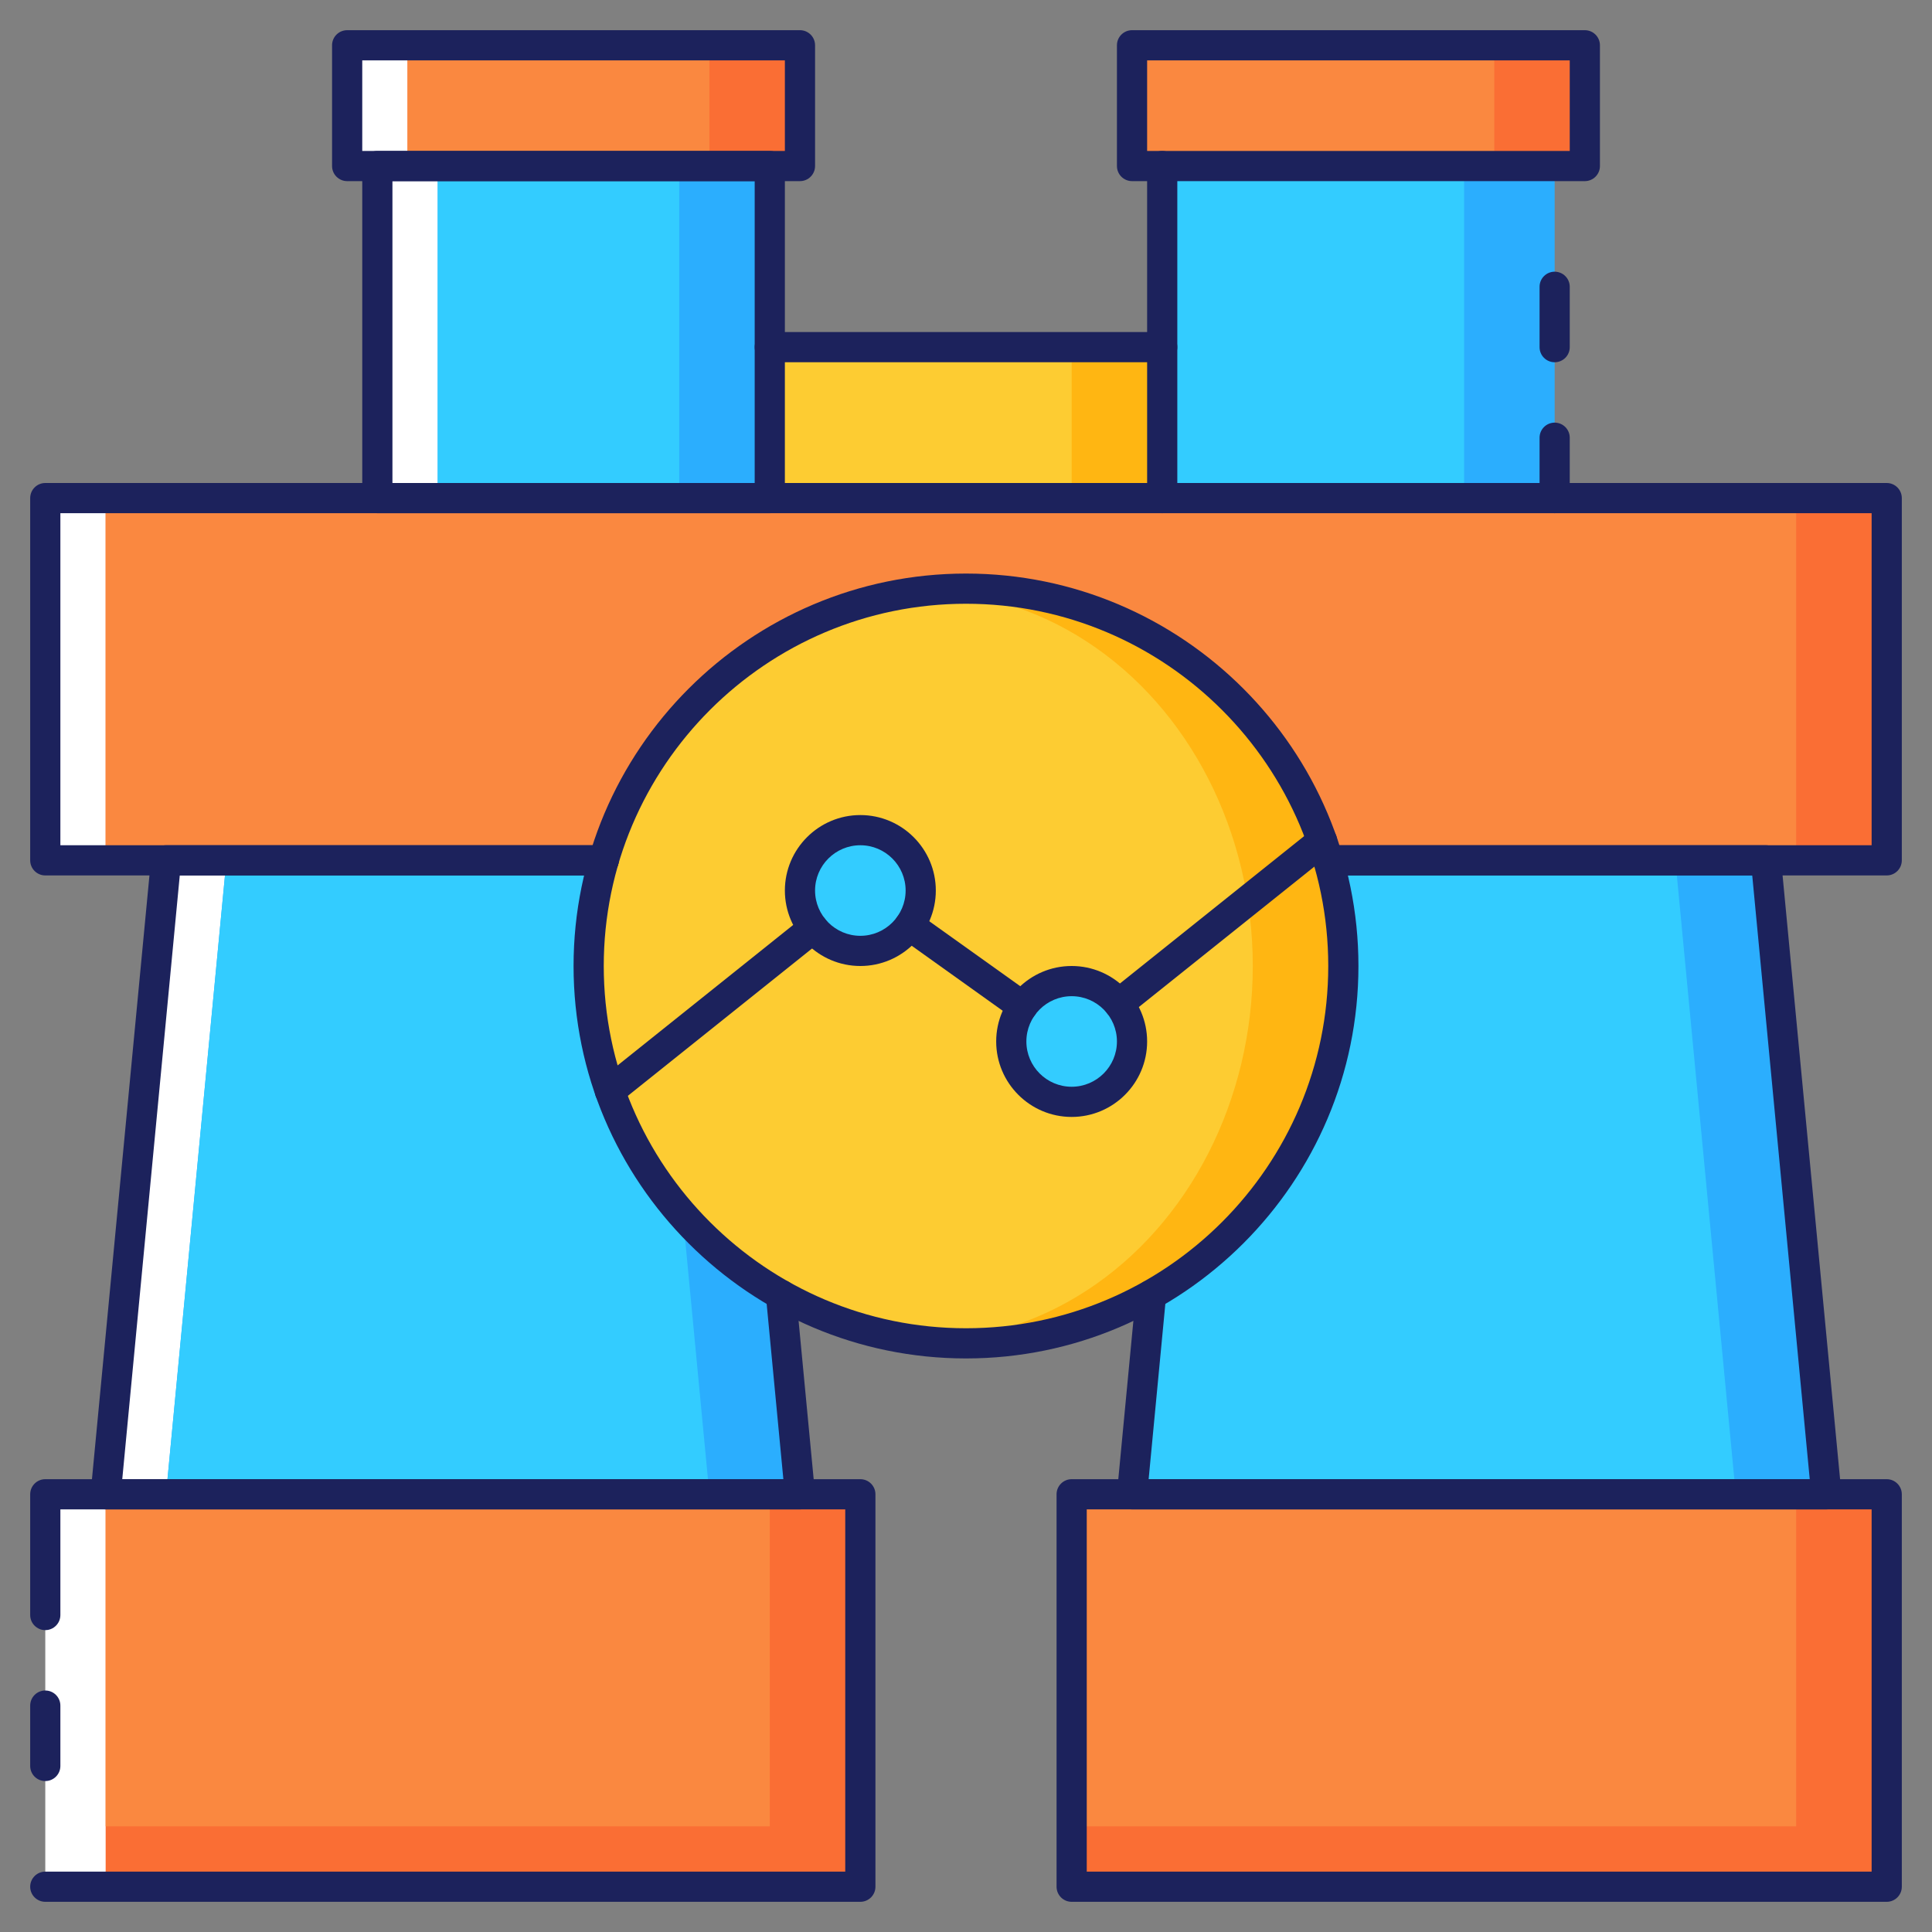 <?xml version="1.0" encoding="utf-8"?>
<!-- Generator: Adobe Illustrator 23.0.1, SVG Export Plug-In . SVG Version: 6.00 Build 0)  -->
<svg version="1.1" id="Layer_1" xmlns="http://www.w3.org/2000/svg" xmlns:xlink="http://www.w3.org/1999/xlink" x="0px" y="0px"
	 viewBox="0 0 64 64" style="enable-background:new 0 0 64 64;" xml:space="preserve">
<rect x="0" y="0" width="64" height="64" fill="#808080" stroke="none"/>
<style type="text/css">
	.st0{fill:#2BAEFE;}
	.st1{fill:#33CCFF;}
	.st2{fill:#FFFFFF;}
	.st3{fill:#FFB612;}
	.st4{fill:#FDCC32;}
	.st5{fill:#FA6E34;}
	.st6{fill:#FA8840;}
	.st7{fill:#E0E4FF;}
	.st8{fill:#1C225C;}
</style>
<g>
	<g>
		<rect x="35.5" y="49.5" class="st5" width="27" height="13"/>
	</g>
	<g>
		<rect x="35.5" y="49.5" class="st6" width="24" height="11"/>
	</g>
	<g>
		<rect x="1.5" y="49.5" class="st2" width="27" height="13"/>
	</g>
	<g>
		<polygon class="st2" points="26.5,49.5 3.5,49.5 5.5,28.5 24.5,28.5 		"/>
	</g>
	<g>
		<polygon class="st0" points="60.5,49.5 37.5,49.5 39.5,28.5 58.5,28.5 		"/>
	</g>
	<g>
		<polygon class="st1" points="57.5,49.5 37.5,49.5 39.5,28.5 55.5,28.5 		"/>
	</g>
	<g>
		<polygon class="st0" points="26.5,49.5 5.5,49.5 7.5,28.5 24.5,28.5 		"/>
	</g>
	<g>
		<polygon class="st1" points="23.5,49.5 5.5,49.5 7.5,28.5 21.5,28.5 		"/>
	</g>
	<g>
		<rect x="1.5" y="16.5" class="st2" width="61" height="12"/>
	</g>
	<g>
		<rect x="3.5" y="16.5" class="st5" width="59" height="12"/>
	</g>
	<g>
		<rect x="3.5" y="16.5" class="st6" width="56" height="12"/>
	</g>
	<g>
		<rect x="38.5" y="5.5" class="st0" width="13" height="11"/>
	</g>
	<g>
		<rect x="38.5" y="5.5" class="st1" width="10" height="11"/>
	</g>
	<g>
		<rect x="37.5" y="1.5" class="st5" width="15" height="4"/>
	</g>
	<g>
		<rect x="37.5" y="1.5" class="st6" width="12" height="4"/>
	</g>
	<g>
		<rect x="12.5" y="5.5" class="st2" width="13" height="11"/>
	</g>
	<g>
		<rect x="11.5" y="1.5" class="st2" width="15" height="4"/>
	</g>
	<g>
		<path class="st3" d="M44.5,32c0,6.9-5.6,12.5-12.5,12.5c-0.51,0-1.01-0.03-1.5-0.09c-6.19-0.74-11-6.02-11-12.41
			s4.81-11.67,11-12.41c0.49-0.06,0.99-0.09,1.5-0.09C38.9,19.5,44.5,25.1,44.5,32z"/>
	</g>
	<g>
		<ellipse class="st4" cx="30.5" cy="32" rx="11" ry="12.41"/>
	</g>
	<g>
		<circle class="st1" cx="35.5" cy="34.5" r="2"/>
	</g>
	<g>
		<circle class="st1" cx="28.5" cy="29.5" r="2"/>
	</g>
	<g>
		<rect x="3.5" y="49.5" class="st5" width="25" height="13"/>
	</g>
	<g>
		<rect x="3.5" y="49.5" class="st6" width="22" height="11"/>
	</g>
	<g>
		<rect x="14.5" y="5.5" class="st0" width="11" height="11"/>
	</g>
	<g>
		<rect x="14.5" y="5.5" class="st1" width="8" height="11"/>
	</g>
	<g>
		<rect x="13.5" y="1.5" class="st5" width="13" height="4"/>
	</g>
	<g>
		<rect x="13.5" y="1.5" class="st6" width="10" height="4"/>
	</g>
	<g>
		<rect x="25.5" y="11.5" class="st3" width="13" height="5"/>
	</g>
	<g>
		<rect x="25.5" y="11.5" class="st4" width="10" height="5"/>
	</g>
	<g>
		<g>
			<path class="st8" d="M32,45c-7.168,0-13-5.832-13-13s5.832-13,13-13c7.168,0,13,5.832,13,13S39.168,45,32,45z M32,20
				c-6.617,0-12,5.383-12,12s5.383,12,12,12c6.617,0,12-5.383,12-12S38.617,20,32,20z"/>
		</g>
		<g>
			<path class="st8" d="M62.5,63h-27c-0.276,0-0.5-0.224-0.5-0.5v-13c0-0.276,0.224-0.5,0.5-0.5h27c0.276,0,0.5,0.224,0.5,0.5v13
				C63,62.776,62.776,63,62.5,63z M36,62h26V50H36V62z"/>
		</g>
		<g>
			<path class="st8" d="M28.5,63h-27C1.224,63,1,62.776,1,62.5S1.224,62,1.5,62H28V50H2v3.5C2,53.776,1.776,54,1.5,54
				S1,53.776,1,53.5v-4C1,49.224,1.224,49,1.5,49h27c0.276,0,0.5,0.224,0.5,0.5v13C29,62.776,28.776,63,28.5,63z"/>
		</g>
		<g>
			<path class="st8" d="M26.5,50h-23c-0.141,0-0.275-0.06-0.37-0.164c-0.095-0.104-0.141-0.244-0.127-0.384l2-21
				C5.027,28.196,5.242,28,5.5,28h14.497c0.276,0,0.5,0.224,0.5,0.5s-0.224,0.5-0.5,0.5H5.955L4.05,49h21.9l-0.577-6.056
				c-0.026-0.275,0.175-0.519,0.45-0.545c0.278-0.035,0.519,0.176,0.545,0.45l0.629,6.603c0.014,0.14-0.033,0.279-0.127,0.384
				C26.775,49.94,26.641,50,26.5,50z"/>
		</g>
		<g>
			<path class="st8" d="M60.5,50h-23c-0.141,0-0.275-0.06-0.37-0.164c-0.095-0.104-0.141-0.244-0.128-0.384l0.629-6.603
				c0.027-0.275,0.28-0.478,0.546-0.45c0.274,0.026,0.477,0.27,0.45,0.545L38.05,49h21.9l-1.905-20H44.003
				c-0.276,0-0.5-0.224-0.5-0.5s0.224-0.5,0.5-0.5H58.5c0.258,0,0.474,0.196,0.498,0.453l2,21c0.013,0.14-0.033,0.279-0.128,0.384
				C60.775,49.94,60.641,50,60.5,50z"/>
		</g>
		<g>
			<path class="st8" d="M62.5,29H44.003c-0.276,0-0.5-0.224-0.5-0.5s0.224-0.5,0.5-0.5H62V17H2v11h17.997c0.276,0,0.5,0.224,0.5,0.5
				s-0.224,0.5-0.5,0.5H1.5C1.224,29,1,28.776,1,28.5v-12C1,16.224,1.224,16,1.5,16h61c0.276,0,0.5,0.224,0.5,0.5v12
				C63,28.776,62.776,29,62.5,29z"/>
		</g>
		<g>
			<path class="st8" d="M38.5,17c-0.276,0-0.5-0.224-0.5-0.5v-11C38,5.224,38.224,5,38.5,5S39,5.224,39,5.5v11
				C39,16.776,38.776,17,38.5,17z"/>
		</g>
		<g>
			<path class="st8" d="M52.5,6h-15C37.224,6,37,5.776,37,5.5v-4C37,1.224,37.224,1,37.5,1h15C52.776,1,53,1.224,53,1.5v4
				C53,5.776,52.776,6,52.5,6z M38,5h14V2H38V5z"/>
		</g>
		<g>
			<path class="st8" d="M25.5,17h-13c-0.276,0-0.5-0.224-0.5-0.5v-11C12,5.224,12.224,5,12.5,5h13C25.776,5,26,5.224,26,5.5v11
				C26,16.776,25.776,17,25.5,17z M13,16h12V6H13V16z"/>
		</g>
		<g>
			<path class="st8" d="M26.5,6h-15C11.224,6,11,5.776,11,5.5v-4C11,1.224,11.224,1,11.5,1h15C26.776,1,27,1.224,27,1.5v4
				C27,5.776,26.776,6,26.5,6z M12,5h14V2H12V5z"/>
		</g>
		<g>
			<path class="st8" d="M38.5,12h-13c-0.276,0-0.5-0.224-0.5-0.5s0.224-0.5,0.5-0.5h13c0.276,0,0.5,0.224,0.5,0.5S38.776,12,38.5,12
				z"/>
		</g>
		<g>
			<path class="st8" d="M35.5,37c-1.379,0-2.5-1.122-2.5-2.5s1.121-2.5,2.5-2.5s2.5,1.122,2.5,2.5S36.879,37,35.5,37z M35.5,33
				c-0.827,0-1.5,0.673-1.5,1.5s0.673,1.5,1.5,1.5s1.5-0.673,1.5-1.5S36.327,33,35.5,33z"/>
		</g>
		<g>
			<path class="st8" d="M28.5,32c-1.378,0-2.5-1.122-2.5-2.5s1.122-2.5,2.5-2.5s2.5,1.122,2.5,2.5S29.878,32,28.5,32z M28.5,28
				c-0.827,0-1.5,0.673-1.5,1.5s0.673,1.5,1.5,1.5s1.5-0.673,1.5-1.5S29.327,28,28.5,28z"/>
		</g>
		<g>
			<path class="st8" d="M37.062,33.751c-0.146,0-0.292-0.064-0.391-0.188c-0.172-0.216-0.138-0.53,0.078-0.703l6.737-5.39
				c0.218-0.172,0.531-0.137,0.703,0.078c0.172,0.216,0.138,0.53-0.078,0.703l-6.737,5.39
				C37.281,33.715,37.171,33.751,37.062,33.751z"/>
		</g>
		<g>
			<path class="st8" d="M33.873,33.837c-0.101,0-0.202-0.03-0.291-0.093l-3.745-2.675c-0.225-0.16-0.277-0.473-0.116-0.697
				c0.161-0.225,0.474-0.276,0.697-0.116l3.746,2.675c0.225,0.16,0.276,0.473,0.116,0.697
				C34.183,33.765,34.028,33.837,33.873,33.837z"/>
		</g>
		<g>
			<path class="st8" d="M20.202,36.639c-0.147,0-0.292-0.064-0.391-0.188c-0.172-0.216-0.137-0.53,0.078-0.703l6.737-5.389
				c0.216-0.172,0.531-0.137,0.703,0.078c0.172,0.216,0.137,0.53-0.078,0.703l-6.737,5.389
				C20.422,36.603,20.312,36.639,20.202,36.639z"/>
		</g>
		<g>
			<path class="st8" d="M1.5,59C1.224,59,1,58.776,1,58.5v-2C1,56.224,1.224,56,1.5,56S2,56.224,2,56.5v2C2,58.776,1.776,59,1.5,59z
				"/>
		</g>
		<g>
			<path class="st8" d="M51.5,12c-0.276,0-0.5-0.224-0.5-0.5v-2C51,9.224,51.224,9,51.5,9S52,9.224,52,9.5v2
				C52,11.776,51.776,12,51.5,12z"/>
		</g>
		<g>
			<path class="st8" d="M51.5,17c-0.276,0-0.5-0.224-0.5-0.5v-2c0-0.276,0.224-0.5,0.5-0.5s0.5,0.224,0.5,0.5v2
				C52,16.776,51.776,17,51.5,17z"/>
		</g>
	</g>
</g>
</svg>
